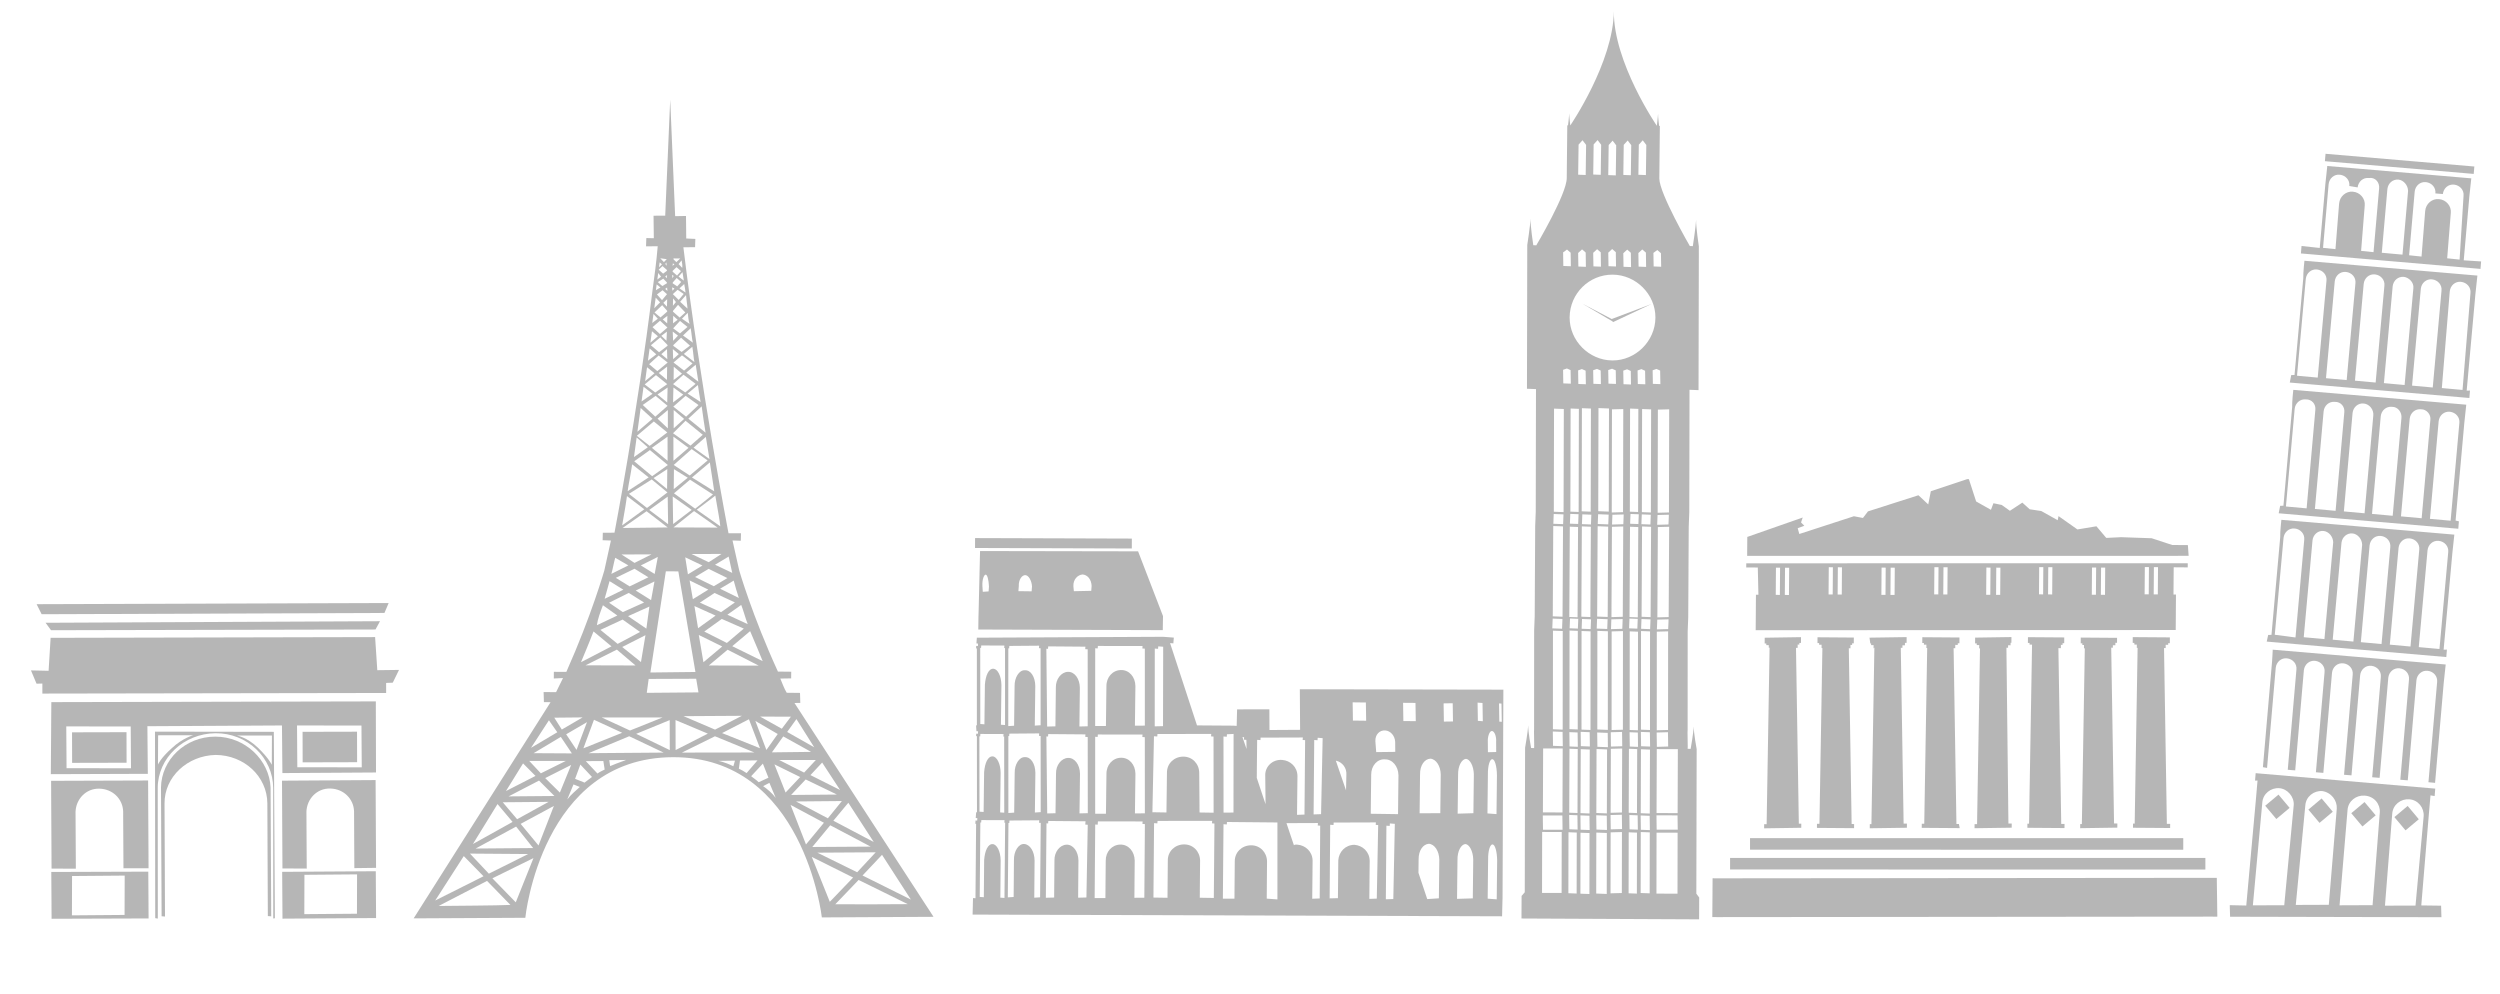 <svg width="234" height="93" viewBox="0 0 234 93" fill="none" xmlns="http://www.w3.org/2000/svg">
<path d="M74.362 65.799L74.908 65.795L74.88 64.856L73.635 64.842C73.381 64.418 73.214 63.927 73.037 63.513L74.052 63.496L74.059 62.873L72.814 62.859C70.41 57.62 69.193 53.401 69.193 53.401L68.563 50.587L69.339 50.615L69.356 49.915L68.188 49.912C68.188 49.912 65.499 35.904 63.965 23.145L65.058 23.137L65.085 22.362L64.233 22.323L64.209 20.215L63.193 20.233L62.731 9.335L62.264 20.184L61.172 20.191L61.197 22.299L60.497 22.282L60.469 23.057L61.562 23.05C61.45 24.438 61.252 25.892 61.054 27.346C59.662 38.693 57.516 49.859 57.516 49.859L56.423 49.866L56.406 50.566L57.182 50.593L56.566 53.394C56.566 53.394 55.369 57.596 53.011 62.886L51.842 62.883L51.835 63.506L52.697 63.467C52.482 63.906 52.266 64.344 52.05 64.782L50.882 64.779L50.91 65.718L51.532 65.725L38.717 85.959L49.17 85.904C49.17 85.904 50.669 70.908 62.99 70.873C75.235 70.829 76.925 85.87 76.925 85.87L87.378 85.814L74.362 65.799ZM62.971 26.439L63.339 26.021L63.757 26.39L63.388 26.807L62.96 26.515L62.971 26.439ZM62.946 26.046L62.911 25.729L63.054 25.826L62.946 26.046ZM62.953 25.423L62.964 25.346L63.322 25.006L63.739 25.374L63.37 25.792L62.953 25.423ZM62.95 24.877L62.981 24.647L63.124 24.745L62.95 24.877ZM62.404 24.88L62.271 24.706L62.369 24.564L62.404 24.88ZM62.428 25.273L62.417 25.35L62.07 25.614L61.652 25.245L62.01 24.905L62.428 25.273ZM62.442 25.743L62.4 26.049L62.268 25.875L62.442 25.743ZM63.127 27.006L62.943 27.214L62.908 26.898L63.127 27.006ZM62.977 27.531L63.423 27.124L63.993 27.514L63.527 28.073L62.977 27.531ZM63.266 28.272L62.984 28.623L63.002 27.924L63.266 28.272ZM63.085 46.176L64.584 44.899L66.734 46.284L65.071 47.616L63.085 46.176ZM64.744 47.727L63.005 49.049L62.967 46.471L64.744 47.727ZM63.06 45.783L63.081 43.915L64.375 44.715L63.06 45.783ZM63.057 43.522L64.741 42.036L66.233 43.097L64.56 44.506L63.057 43.522ZM63.033 43.129L63.029 40.868L64.445 41.918L63.033 43.129ZM62.995 40.551L64.167 39.386L65.781 40.697L64.629 41.709L62.995 40.551ZM63.057 40.092L63.057 38.377L64.035 39.212L63.057 40.092ZM63.022 38.06L64.174 37.048L65.381 37.914L64.219 39.003L63.022 38.06ZM62.998 37.667L63.033 36.269L63.955 36.94L62.998 37.667ZM62.998 35.952L63.976 35.072L65.106 35.928L64.139 36.732L62.998 35.952ZM63.05 35.57L63.064 34.325L63.833 34.975L63.05 35.57ZM63.04 33.931L63.833 33.26L64.821 34.018L64.028 34.69L63.04 33.931ZM63.005 33.615L62.977 32.676L63.537 33.142L63.005 33.615ZM63.019 32.37L63.029 32.293L63.746 31.611L64.581 32.349L63.798 32.944L63.019 32.37ZM63.005 31.9L62.967 31.037L63.461 31.416L63.005 31.9ZM63.009 30.731L63.649 30.039L64.351 30.602L63.645 31.208L63.009 30.731ZM62.995 30.262L63.012 29.562L63.43 29.931L62.995 30.262ZM62.988 29.169L62.998 29.093L63.464 28.533L64.146 29.249L63.614 29.722L62.988 29.169ZM62.449 30.265L62.031 29.896L62.466 29.566L62.449 30.265ZM62.473 30.658L61.767 31.263L61.075 30.623L61.781 30.018L62.473 30.658ZM62.421 31.041L62.383 31.893L61.899 31.437L62.421 31.041ZM62.483 32.297L62.473 32.373L61.69 32.968L60.922 32.317L61.802 31.58L62.483 32.297ZM62.431 32.679L62.459 33.618L61.899 33.152L62.431 32.679ZM62.494 33.935L61.527 34.738L60.758 34.088L61.648 33.274L62.494 33.935ZM62.442 34.318L62.428 35.563L61.659 34.912L62.442 34.318ZM62.452 35.956L61.332 36.739L60.344 35.98L61.398 35.111L62.452 35.956ZM62.487 36.272L62.452 37.671L61.541 36.923L62.487 36.272ZM62.487 37.987L61.335 39L60.16 37.904L61.367 37.055L62.487 37.987ZM62.511 38.38L62.511 40.095L61.544 39.184L62.511 38.38ZM62.459 40.478L60.806 41.734L59.61 40.791L61.196 39.448L62.459 40.478ZM62.483 40.871L62.487 43.132L61.015 41.918L62.483 40.871ZM62.511 43.525L61.043 44.572L59.363 43.174L60.831 42.127L62.511 43.525ZM62.459 43.908L62.438 45.776L61.175 44.746L62.459 43.908ZM62.473 46.092L60.559 47.546L58.869 46.224L61.001 44.878L62.473 46.092ZM62.497 46.485L62.535 49.063L60.768 47.731L62.497 46.485ZM62.493 49.369L58.277 49.418L60.518 47.852L62.493 49.369ZM63.039 49.366L64.963 47.835L67.169 49.383L63.039 49.366ZM65.214 47.713L66.953 46.392C67.214 47.908 67.395 48.868 67.419 49.261L65.214 47.713ZM64.769 44.691L66.442 43.282C66.612 44.318 66.727 45.191 66.852 45.988L64.769 44.691ZM64.915 41.904L66.066 40.892C66.202 41.612 66.271 42.245 66.407 42.965L64.915 41.904ZM64.428 39.188L65.677 38.033C65.791 38.906 65.916 39.702 66.042 40.499L64.428 39.188ZM64.358 36.84L65.325 36.036C65.405 36.593 65.485 37.149 65.576 37.629L64.358 36.84ZM64.237 34.874L65.117 34.137C65.197 34.693 65.287 35.173 65.367 35.73L64.237 34.874ZM64.007 33.128L64.8 32.456C64.891 32.937 64.904 33.406 64.995 33.886L64.007 33.128ZM63.93 31.402L64.647 30.721C64.737 31.201 64.751 31.67 64.852 32.074L63.93 31.402ZM63.833 29.83L64.376 29.281C64.41 29.597 64.435 29.99 64.546 30.317L63.833 29.83ZM63.659 28.247L64.212 27.621C64.237 28.014 64.327 28.494 64.351 28.887L63.659 28.247ZM63.597 26.992L64.042 26.585C64.087 26.825 64.132 27.065 64.167 27.381L63.597 26.992ZM63.513 25.889L63.882 25.472C63.927 25.712 63.962 26.028 64.007 26.268L63.513 25.889ZM63.517 24.72L63.798 24.369C63.844 24.609 63.889 24.849 63.858 25.078L63.517 24.72ZM63.308 24.536L63.033 24.265L63.044 24.188L63.666 24.195L63.308 24.536ZM62.41 24.258L62.139 24.532L61.798 24.174L62.41 24.258ZM61.955 24.741L61.683 25.016C61.704 24.863 61.725 24.71 61.746 24.557L61.955 24.741ZM61.875 25.899L61.527 26.164C61.558 25.934 61.579 25.781 61.61 25.552L61.875 25.899ZM62.084 26.084L62.424 26.442L62.414 26.519L61.989 26.773L61.572 26.404L62.084 26.084ZM62.438 26.912L62.473 27.228L62.264 27.044L62.438 26.912ZM62.431 27.534L61.965 28.094L61.492 27.562L62.014 27.166L62.431 27.534ZM62.445 28.004L62.428 28.703L62.087 28.345L62.445 28.004ZM62.452 29.096L62.442 29.173L61.822 29.712L61.263 29.246L61.979 28.564L62.452 29.096ZM61.572 29.834L61.05 30.23C61.092 29.924 61.123 29.695 61.165 29.388L61.572 29.834ZM61.582 31.472L60.876 32.077C60.928 31.695 60.981 31.312 61.022 31.006L61.582 31.472ZM61.429 33.166L60.647 33.761C60.699 33.378 60.751 32.996 60.803 32.613L61.429 33.166ZM61.266 34.937L60.386 35.674C60.448 35.215 60.501 34.832 60.563 34.373L61.266 34.937ZM61.081 36.86L60.048 37.577C60.111 37.118 60.173 36.658 60.236 36.199L61.081 36.86ZM61.074 39.198L59.662 40.408C59.756 39.72 59.86 38.954 59.965 38.189L61.074 39.198ZM60.633 41.866L59.339 42.781C59.422 42.169 59.495 41.633 59.589 40.944L60.633 41.866ZM60.716 44.684L58.747 45.974C58.852 45.209 59.043 44.377 59.168 43.459L60.716 44.684ZM60.309 47.668L58.232 49.178C58.295 48.718 58.497 47.811 58.684 46.433L60.309 47.668ZM61.464 26.623L61.816 26.905L61.391 27.159C61.412 27.006 61.433 26.852 61.464 26.623ZM61.781 28.303L61.238 28.853C61.28 28.547 61.332 28.164 61.374 27.858L61.781 28.303ZM68.104 60.814L71.019 62.303L66.344 62.288L68.104 60.814ZM65.84 61.986L65.408 59.433L67.6 60.511L65.84 61.986ZM68.034 60.181L65.919 59.113L67.561 57.933L69.621 58.838L68.034 60.181ZM67.492 57.3L65.509 56.406L66.88 55.502L68.786 56.386L67.492 57.3ZM66.81 54.869L65.057 54.006L66.33 53.244L68.083 54.107L66.81 54.869ZM66.928 52.858L68.202 52.096C68.292 52.577 68.449 53.144 68.539 53.623L66.928 52.858ZM66.337 52.622L64.727 51.856L67.534 51.849L66.337 52.622ZM65.749 52.931L64.389 53.759L64.139 52.166L65.749 52.931ZM66.299 55.189L64.852 56.083L64.546 54.326L66.299 55.189ZM66.981 57.62L65.339 58.8L64.998 56.726L66.981 57.62ZM71.388 61.885L68.539 60.483L70.212 59.074C70.744 60.316 71.155 61.308 71.388 61.885ZM69.989 58.42L68.083 57.537L69.377 56.622C69.61 57.2 69.756 57.843 69.989 58.42ZM68.675 54.344C68.831 54.911 68.988 55.478 69.155 55.968L67.401 55.105L68.675 54.344ZM58.239 60.559L60.416 59.453L59.995 61.968L58.239 60.559ZM58.813 52.921L57.223 53.717C57.373 53.192 57.435 52.733 57.585 52.208L58.813 52.921ZM58.173 51.898L60.98 51.891L59.391 52.688L58.173 51.898ZM59.394 53.234L60.688 54.034L58.935 54.886L57.641 54.086L59.394 53.234ZM60.288 56.396L58.295 57.293L57.011 56.416L58.851 55.498L60.288 56.396ZM59.912 59.151L57.811 60.267L56.197 58.956L58.277 57.992L59.912 59.151ZM59.484 62.288L54.809 62.274L57.738 60.803L59.484 62.288ZM58.789 57.672L60.782 56.775L60.5 58.841L58.789 57.672ZM59.505 55.276L61.258 54.423L60.942 56.173L59.505 55.276ZM59.982 52.924L61.572 52.128L61.276 53.724L59.982 52.924ZM57.053 54.395L58.347 55.196L56.594 56.048C56.754 55.446 56.903 54.921 57.053 54.395ZM56.434 56.65L57.783 57.613L55.867 58.521C55.95 57.909 56.187 57.317 56.434 56.65ZM55.553 59.102L57.234 60.5L54.381 61.982C54.618 61.391 55.07 60.361 55.553 59.102ZM62.323 53.477L63.492 53.481L65.092 62.897L60.876 62.946L62.323 53.477ZM60.716 63.548L65.161 63.53L65.377 64.807L60.538 64.849L60.716 63.548ZM85.26 84.2L80.734 81.946L82.557 80.012L85.26 84.2ZM80.23 81.643L76.504 79.81L81.966 79.775L80.23 81.643ZM76.031 79.278L77.711 77.246L81.493 79.243L76.031 79.278ZM81.785 78.815L78.004 76.819L79.402 75.138L81.785 78.815ZM77.489 76.593L74.508 75.017L78.8 74.978L77.489 76.593ZM74.045 74.408L75.412 72.957L78.338 74.37L74.045 74.408ZM78.63 73.942L75.857 72.55L76.953 71.375L78.63 73.942ZM75.266 72.314L72.932 71.138L76.362 71.138L75.266 72.314ZM70.101 67.322L71.134 70.035L67.586 68.616L70.101 67.322ZM66.928 68.293L63.982 67.033L69.443 66.999L66.928 68.293ZM70.702 67.482L72.796 68.703L71.735 70.195L70.702 67.482ZM71.148 67.075L74.031 67.079L73.176 68.209L71.148 67.075ZM73.311 68.929L75.92 70.376L72.25 70.421L73.311 68.929ZM74.546 67.305L76.212 69.948L73.68 68.512L74.546 67.305ZM53.529 70.518L49.946 70.498L52.492 68.974L53.529 70.518ZM51.88 67.175L54.534 67.148L52.586 68.285L51.88 67.175ZM52.993 68.73L54.941 67.593L53.964 70.188L52.993 68.73ZM55.595 67.37L58.235 68.588L54.607 70.042L55.595 67.37ZM56.326 67.158L62.016 67.155L58.966 68.376L56.326 67.158ZM51.379 67.419L52.162 68.539L49.702 69.997L51.379 67.419ZM52.965 71.221L50.624 72.383L49.535 71.221L52.965 71.221ZM51.894 74.505L47.601 74.543L50.454 73.061L51.894 74.505ZM48.958 71.454L50.123 72.626L47.358 74.042L48.958 71.454ZM51.351 75.054L48.401 76.679L47.059 75.093L51.351 75.054ZM49.904 79.378L44.519 79.423L48.307 77.368L49.904 79.378ZM46.568 75.26L47.977 76.933L44.265 78.999L46.568 75.26ZM49.438 79.938L45.757 81.775L43.987 79.896L49.438 79.938ZM43.41 80.129L45.257 82.018L40.738 84.286L43.41 80.129ZM41.058 84.798L45.587 82.453L47.775 84.7C46.519 84.763 42.62 84.777 41.058 84.798ZM48.276 84.457L46.088 82.21L49.932 80.317L48.276 84.457ZM50.405 79.135L48.732 77.114L51.845 75.434L50.405 79.135ZM51.031 72.828L53.459 71.6L52.405 74.185L51.031 72.828ZM53.097 74.825L53.678 73.423L54.27 73.66C53.911 74.001 53.477 74.331 53.097 74.825ZM54.715 73.253L53.828 72.898L54.322 71.562L55.411 72.724C55.237 72.856 54.976 73.054 54.715 73.253ZM55.922 72.404L54.833 71.242L56.472 71.232L56.597 72.028C56.346 72.15 56.096 72.272 55.922 72.404ZM57.108 71.708L57.028 71.152L58.59 71.131C58.503 71.197 57.936 71.353 57.108 71.708ZM55.091 70.498L58.893 68.912L62.114 70.442L55.091 70.498ZM62.691 70.209L59.547 68.689L62.684 67.402L62.691 70.209ZM63.23 67.398L66.253 68.668L63.237 70.206L63.23 67.398ZM66.921 68.915L70.612 70.432L63.829 70.442L66.921 68.915ZM68.643 71.722C67.766 71.291 67.231 71.218 67.231 71.218L68.793 71.197L68.643 71.722ZM69.158 71.948L69.262 71.183L70.9 71.173L69.881 72.359C69.596 72.164 69.377 72.056 69.158 71.948ZM70.309 72.651L71.405 71.475L71.927 72.794L71.012 73.215C70.737 72.943 70.518 72.835 70.309 72.651ZM71.429 73.583L72.017 73.274L72.605 74.679C72.275 74.244 71.857 73.876 71.429 73.583ZM72.487 71.545L74.897 72.731L73.53 74.182L72.487 71.545ZM73.996 75.337L77.12 77.01L75.44 79.041L73.996 75.337ZM75.983 80.207L79.851 82.137L77.669 84.412L75.983 80.207ZM78.184 84.638L80.365 82.364L84.967 84.628C83.406 84.649 79.43 84.652 78.184 84.638Z" fill="#0A0A0A" fill-opacity="0.3"/>
<path d="M164.588 55.669L164.357 55.668L164.354 55.977L164.332 58.989L203.647 58.969L203.669 55.957L203.671 55.648L203.439 55.647L203.458 53.098L204.771 53.108L204.774 52.721L163.451 52.726L163.449 53.112L164.53 53.12L164.588 55.669ZM201.991 53.087L201.972 55.636L201.586 55.633L201.604 53.084L201.991 53.087ZM201.141 53.081L201.122 55.63L200.736 55.627L200.755 53.078L201.141 53.081ZM197.047 53.128L197.028 55.677L196.642 55.674L196.661 53.125L197.047 53.128ZM196.198 53.122L196.179 55.67L195.793 55.667L195.811 53.119L196.198 53.122ZM192.104 53.092L192.085 55.64L191.699 55.637L191.718 53.089L192.104 53.092ZM191.255 53.085L191.236 55.634L190.85 55.631L190.868 53.082L191.255 53.085ZM187.238 53.133L187.219 55.682L186.833 55.679L186.852 53.13L187.238 53.133ZM186.311 53.126L186.292 55.675L185.906 55.672L185.925 53.123L186.311 53.126ZM182.295 53.096L182.276 55.645L181.89 55.642L181.909 53.094L182.295 53.096ZM181.445 53.09L181.426 55.639L181.04 55.636L181.059 53.087L181.445 53.09ZM177.351 53.137L177.333 55.686L176.946 55.683L176.965 53.134L177.351 53.137ZM176.502 53.131L176.483 55.68L176.097 55.677L176.116 53.128L176.502 53.131ZM172.408 53.101L172.39 55.65L172.003 55.647L172.022 53.098L172.408 53.101ZM171.559 53.095L171.54 55.643L171.154 55.641L171.173 53.092L171.559 53.095ZM167.465 53.142L167.446 55.69L167.06 55.688L167.079 53.139L167.465 53.142ZM166.615 53.135L166.596 55.684L166.21 55.681L166.229 53.133L166.615 53.135Z" fill="#0A0A0A" fill-opacity="0.3"/>
<path d="M204.786 51.022L203.319 51.011L201.393 50.379L198.536 50.281L197.145 50.348L196.226 49.26L194.447 49.556L192.68 48.307L192.6 48.692L191.062 47.831L189.981 47.669L189.291 47.046L188.127 47.81L187.358 47.263L186.587 47.103L186.351 47.719L184.966 46.937L184.287 44.846L184.132 44.845L180.725 45.979L180.484 47.213L179.564 46.356L174.841 47.866L174.373 48.481L173.525 48.32L168.415 49.982L168.264 49.44L168.884 49.213L168.577 48.901L168.735 48.439L163.547 50.255L163.541 51.027L163.534 52.031L204.856 52.026L204.786 51.022Z" fill="#0A0A0A" fill-opacity="0.3"/>
<path d="M204.353 78.451L163.803 78.45L163.803 79.531L204.353 79.533L204.353 78.451Z" fill="#0A0A0A" fill-opacity="0.3"/>
<path d="M206.424 80.304L161.935 80.304L161.935 81.385L206.424 81.386L206.424 80.304Z" fill="#0A0A0A" fill-opacity="0.3"/>
<path d="M207.029 82.166L160.763 82.211L160.299 82.208L160.272 85.838L160.736 85.841L207.002 85.796L207.542 85.8L207.492 82.169L207.029 82.166Z" fill="#0A0A0A" fill-opacity="0.3"/>
<path d="M165.125 77.145L165.122 77.532L168.598 77.48L168.601 77.094L168.37 77.092L168.105 60.638L168.259 60.64L168.261 60.331L168.416 60.332L168.417 60.177L168.571 60.178L168.575 59.638L165.177 59.69L165.173 60.231L165.327 60.232L165.326 60.386L165.558 60.388L165.556 60.62L165.633 60.62L165.357 77.147L165.125 77.145Z" fill="#0A0A0A" fill-opacity="0.3"/>
<path d="M170.069 77.105L170.066 77.491L173.541 77.517L173.544 77.13L173.313 77.129L173.048 60.675L173.202 60.676L173.204 60.367L173.359 60.368L173.36 60.214L173.514 60.215L173.518 59.675L170.12 59.649L170.116 60.19L170.271 60.191L170.269 60.346L170.501 60.347L170.499 60.656L170.576 60.657L170.3 77.107L170.069 77.105Z" fill="#0A0A0A" fill-opacity="0.3"/>
<path d="M175.012 77.141L175.009 77.527L178.485 77.476L178.488 77.09L178.179 77.087L177.914 60.634L178.068 60.635L178.07 60.403L178.302 60.405L178.304 60.173L178.458 60.174L178.462 59.633L174.986 59.685L175.059 60.226L175.136 60.227L175.135 60.381L175.367 60.383L175.365 60.692L175.442 60.615L175.166 77.142L175.012 77.141Z" fill="#0A0A0A" fill-opacity="0.3"/>
<path d="M179.878 77.1L179.875 77.486L183.428 77.512L183.354 77.125L183.122 77.123L182.857 60.67L183.011 60.671L183.014 60.362L183.245 60.364L183.247 60.209L183.401 60.21L183.405 59.67L179.929 59.644L179.925 60.185L180.08 60.186L180.079 60.34L180.31 60.342L180.308 60.651L180.385 60.651L180.11 77.101L179.878 77.1Z" fill="#0A0A0A" fill-opacity="0.3"/>
<path d="M184.821 77.136L184.818 77.522L188.294 77.471L188.297 77.085L187.988 77.082L187.801 60.629L187.955 60.63L187.957 60.399L188.188 60.4L188.19 60.169L188.267 60.169L188.271 59.629L184.872 59.681L184.868 60.221L185.023 60.222L185.022 60.377L185.254 60.379L185.251 60.688L185.328 60.688L185.053 77.138L184.821 77.136Z" fill="#0A0A0A" fill-opacity="0.3"/>
<path d="M189.765 77.095L189.762 77.481L193.237 77.507L193.24 77.121L192.931 77.118L192.666 60.665L192.898 60.666L192.9 60.358L193.055 60.359L193.056 60.204L193.21 60.205L193.214 59.665L189.816 59.64L189.812 60.18L189.966 60.181L189.965 60.336L190.197 60.338L190.195 60.647L189.919 77.096L189.765 77.095Z" fill="#0A0A0A" fill-opacity="0.3"/>
<path d="M194.708 77.132L194.705 77.518L198.181 77.466L198.184 77.08L197.875 77.078L197.61 60.624L197.764 60.625L197.766 60.394L197.998 60.395L197.999 60.164L198.154 60.165L198.157 59.701L194.759 59.676L194.755 60.217L194.91 60.218L194.908 60.373L195.063 60.374L195.061 60.683L195.138 60.683L194.862 77.133L194.708 77.132Z" fill="#0A0A0A" fill-opacity="0.3"/>
<path d="M199.651 77.091L199.648 77.477L203.124 77.502L203.127 77.116L202.818 77.114L202.553 60.66L202.707 60.662L202.709 60.353L202.941 60.354L202.942 60.2L203.097 60.201L203.101 59.66L199.625 59.635L199.621 60.175L199.776 60.176L199.775 60.331L200.006 60.333L200.004 60.642L200.081 60.642L199.806 77.092L199.651 77.091Z" fill="#0A0A0A" fill-opacity="0.3"/>
<path d="M208.705 84.725L208.736 85.805L228.518 85.852L228.487 84.772L226.632 84.748L227.32 76.46L227.494 74.446L227.882 74.512L227.939 73.815L211.13 72.369L211.073 73.066L211.305 73.059L211.131 75.073L210.251 84.757L208.705 84.725ZM214.693 75.357L213.805 84.732L210.869 84.739L211.751 75.133C211.803 74.281 212.56 73.719 213.334 73.773C214.108 73.828 214.748 74.582 214.693 75.357ZM218.721 75.704L217.976 84.689L214.886 84.701L215.776 75.403C215.829 74.551 216.586 73.989 217.36 74.043C218.214 74.173 218.776 74.93 218.721 75.704ZM222.749 76.051L222.073 84.725L218.982 84.737L219.729 75.829C219.782 74.978 220.539 74.415 221.313 74.47C222.242 74.521 222.804 75.277 222.749 76.051ZM226.092 84.763L223.233 84.769L223.912 76.172C223.965 75.321 224.721 74.758 225.495 74.813C226.347 74.866 226.909 75.622 226.855 76.397L226.092 84.763Z" fill="#0A0A0A" fill-opacity="0.3"/>
<path d="M215.366 23.722L232.175 25.169L232.232 24.471L230.606 24.364L231.13 18.399L231.312 16.694L220.545 15.768L217.834 15.538L217.652 17.243L217.128 23.208L215.423 23.025L215.366 23.722ZM222.685 17.638L222.162 23.603L221 23.482L221.34 19.223C221.4 18.603 220.919 17.998 220.222 17.941C219.602 17.882 218.997 18.363 218.94 19.06L218.6 23.32L217.437 23.199L217.96 17.234C218.022 16.691 218.474 16.292 219.017 16.354C219.559 16.415 219.959 16.867 219.897 17.41L220.285 17.476L220.674 17.542C220.735 16.999 221.187 16.6 221.73 16.662C222.345 16.567 222.747 17.096 222.685 17.638ZM225.396 17.869L224.873 23.834L222.936 23.658L223.46 17.693C223.521 17.151 223.973 16.751 224.516 16.813C224.981 16.877 225.381 17.329 225.396 17.869ZM230.218 24.298L229.056 24.177L229.396 19.917C229.456 19.297 228.975 18.693 228.277 18.636C227.658 18.577 227.053 19.058 226.996 19.755L226.656 24.014L225.493 23.893L226.016 17.929C226.078 17.386 226.53 16.986 227.073 17.048C227.615 17.11 228.015 17.562 227.953 18.105L228.65 18.162C228.712 17.619 229.164 17.22 229.706 17.281C230.249 17.343 230.649 17.795 230.587 18.337L230.218 24.298Z" fill="#0A0A0A" fill-opacity="0.3"/>
<path d="M214.324 35.806L231.133 37.252L231.19 36.555L230.881 36.564L231.701 27.5L231.884 25.795L221.117 24.87L215.695 24.408C215.695 24.408 215.572 25.493 215.587 26.034L214.767 35.098L214.458 35.107L214.324 35.806ZM217.758 26.28L216.938 35.344L215.001 35.168L215.821 26.104C215.883 25.562 216.335 25.162 216.877 25.224C217.42 25.285 217.819 25.738 217.758 26.28ZM220.469 26.511L219.649 35.575L217.712 35.399L218.532 26.335C218.594 25.792 219.046 25.393 219.588 25.455C220.131 25.516 220.531 25.968 220.469 26.511ZM223.18 26.742L222.36 35.806L220.423 35.63L221.243 26.566C221.305 26.023 221.757 25.624 222.3 25.685C222.842 25.747 223.242 26.199 223.18 26.742ZM225.891 26.973L225.071 36.037L223.134 35.861L223.954 26.797C224.016 26.254 224.468 25.855 225.011 25.916C225.476 25.98 225.953 26.43 225.891 26.973ZM228.525 27.206L227.705 36.27L225.768 36.094L226.588 27.03C226.65 26.487 227.102 26.088 227.644 26.149C228.187 26.211 228.586 26.663 228.525 27.206ZM230.493 36.498L228.556 36.322L229.299 27.26C229.361 26.718 229.813 26.318 230.355 26.38C230.898 26.442 231.298 26.894 231.236 27.436L230.493 36.498Z" fill="#0A0A0A" fill-opacity="0.3"/>
<path d="M213.287 48.044L230.096 49.491L230.153 48.794L229.842 48.725L230.66 39.584L230.842 37.879L220.075 36.954L214.653 36.492C214.653 36.492 214.53 37.577 214.545 38.118L213.73 47.336L213.421 47.345L213.287 48.044ZM216.716 38.364L215.9 47.583L213.964 47.407L214.781 38.265C214.843 37.723 215.295 37.323 215.838 37.385C216.378 37.369 216.778 37.822 216.716 38.364ZM219.427 38.595L218.611 47.813L216.675 47.638L217.492 38.496C217.554 37.954 218.006 37.554 218.549 37.616C219.089 37.6 219.489 38.052 219.427 38.595ZM222.14 38.903L221.323 48.044L219.386 47.868L220.201 38.65C220.263 38.107 220.715 37.708 221.258 37.769C221.8 37.831 222.202 38.36 222.14 38.903ZM224.774 39.136L223.956 48.277L222.02 48.101L222.837 38.96C222.899 38.417 223.351 38.018 223.894 38.08C224.434 38.064 224.836 38.593 224.774 39.136ZM227.483 39.289L226.667 48.508L224.731 48.332L225.548 39.191C225.61 38.648 226.062 38.249 226.605 38.31C227.145 38.295 227.547 38.824 227.483 39.289ZM229.378 48.739L227.442 48.563L228.259 39.422C228.321 38.879 228.773 38.48 229.316 38.541C229.858 38.603 230.258 39.055 230.196 39.597L229.378 48.739Z" fill="#0A0A0A" fill-opacity="0.3"/>
<path d="M227.303 73.216L228.115 63.843C228.176 63.3 227.777 62.848 227.234 62.786C226.692 62.725 226.239 63.124 226.178 63.667L225.367 73.04L224.67 72.983L225.481 63.61C225.542 63.067 225.143 62.615 224.6 62.553C224.058 62.492 223.606 62.891 223.544 63.434L222.733 72.807L222.036 72.75L222.847 63.377C222.909 62.834 222.509 62.382 221.966 62.321C221.424 62.259 220.972 62.658 220.91 63.201L220.099 72.574L219.402 72.517L220.213 63.144C220.275 62.601 219.875 62.149 219.333 62.087C218.79 62.026 218.338 62.425 218.276 62.968L217.465 72.341L216.768 72.284L217.579 62.911C217.641 62.368 217.241 61.916 216.699 61.854C216.156 61.793 215.704 62.192 215.642 62.735L214.831 72.108L214.134 72.051L214.945 62.678C215.007 62.135 214.608 61.683 214.065 61.621C213.522 61.56 213.07 61.959 213.009 62.502L212.197 71.875L211.809 71.809L212.62 62.436C212.682 61.893 212.728 60.81 212.728 60.81L218.15 61.272L228.917 62.197L228.734 63.902L227.923 73.275L227.303 73.216Z" fill="#0A0A0A" fill-opacity="0.3"/>
<path d="M212.165 60.053L228.974 61.5L229.031 60.803L228.723 60.812L229.543 51.748L229.725 50.042L218.958 49.117L213.536 48.656C213.536 48.656 213.413 49.741 213.428 50.281L212.611 59.423L212.302 59.431L212.165 60.053ZM215.676 50.526L214.858 59.667L212.919 59.414L213.739 50.35C213.801 49.807 214.253 49.407 214.796 49.469C215.338 49.531 215.738 49.983 215.676 50.526ZM218.387 50.756L217.567 59.82L215.63 59.644L216.451 50.58C216.512 50.038 216.964 49.638 217.507 49.7C217.972 49.764 218.372 50.216 218.387 50.756ZM221.098 50.987L220.278 60.051L218.342 59.875L219.162 50.811C219.223 50.269 219.675 49.869 220.218 49.931C220.683 49.995 221.083 50.447 221.098 50.987ZM223.732 51.22L222.912 60.284L220.975 60.108L221.795 51.044C221.857 50.502 222.309 50.102 222.852 50.164C223.394 50.225 223.794 50.677 223.732 51.22ZM226.443 51.451L225.623 60.515L223.686 60.339L224.506 51.275C224.568 50.732 225.02 50.333 225.563 50.395C226.105 50.456 226.505 50.908 226.443 51.451ZM228.334 60.746L226.397 60.57L227.218 51.506C227.279 50.963 227.731 50.564 228.274 50.625C228.817 50.687 229.216 51.139 229.154 51.682L228.334 60.746Z" fill="#0A0A0A" fill-opacity="0.3"/>
<path d="M221.321 75.073L220.079 76.116L221.122 77.358L222.364 76.315L221.321 75.073Z" fill="#0A0A0A" fill-opacity="0.3"/>
<path d="M217.305 74.736L216.063 75.779L217.107 77.021L218.348 75.978L217.305 74.736Z" fill="#0A0A0A" fill-opacity="0.3"/>
<path d="M213.265 74.375L212.023 75.418L213.066 76.66L214.308 75.617L213.265 74.375Z" fill="#0A0A0A" fill-opacity="0.3"/>
<path d="M225.357 75.437L224.115 76.48L225.157 77.722L226.4 76.68L225.357 75.437Z" fill="#0A0A0A" fill-opacity="0.3"/>
<path d="M217.67 14.395L217.611 15.087L231.54 16.278L231.599 15.586L217.67 14.395Z" fill="#0A0A0A" fill-opacity="0.3"/>
<path d="M150.857 29.86L148.094 28.414L150.919 30.074L150.987 30.147L154.575 28.454L150.857 29.86Z" fill="#0A0A0A" fill-opacity="0.3"/>
<path d="M159.045 84.008L158.777 83.646L158.808 70.119C158.808 70.119 158.516 68.557 158.538 67.995C158.516 68.557 158.245 70.097 158.245 70.097L157.964 70.086L157.972 69.875L157.953 68.535L157.962 68.325L157.967 59.094L157.975 58.883L158.011 57.969L158.019 57.758L158.065 49.305L158.073 49.093L158.108 48.179L158.117 47.968L158.139 36.484L158.983 36.517L159.012 23.06C159.012 23.06 158.731 21.217 158.755 20.584C158.731 21.217 158.449 23.038 158.449 23.038L158.167 23.027C158.167 23.027 155.328 18.126 155.312 16.716L155.362 11.786L155.292 11.783C155.292 11.783 155.184 10.934 155.195 10.652C155.184 10.934 155.081 11.775 155.081 11.775C155.081 11.775 151.013 5.84 151.057 1.05C151.013 5.84 146.979 11.743 146.979 11.743C146.979 11.743 146.871 10.893 146.882 10.612C146.871 10.893 146.768 11.735 146.768 11.735L146.698 11.732L146.647 16.662C146.661 18.142 143.796 22.963 143.796 22.963L143.515 22.953C143.515 22.953 143.234 21.11 143.258 20.477C143.234 21.11 142.952 22.931 142.952 22.931L142.924 36.387L143.768 36.42L143.745 47.904L143.737 48.115L143.702 49.03L143.694 49.241L143.648 57.694L143.64 57.905L143.604 58.82L143.596 59.031L143.59 68.261L143.582 68.472L143.601 69.811L143.593 70.022L143.311 70.011C143.311 70.011 143.019 68.45 143.041 67.887C143.019 68.45 142.748 69.989 142.748 69.989L142.717 83.516L142.422 83.857L142.411 85.971L159.036 86.051L159.045 84.008ZM157.036 77.66L155.063 77.654L155.045 76.314L157.018 76.32L157.036 77.66ZM157.046 70.121L157.026 76.109L155.053 76.103L155.074 70.115L157.046 70.121ZM156.14 69.874L155.082 69.904L155.063 68.564L156.121 68.535L156.14 69.874ZM156.13 68.324L155.072 68.353L155.077 59.123L156.135 59.094L156.13 68.324ZM156.143 58.883L155.085 58.912L155.121 57.998L156.179 57.968L156.143 58.883ZM156.187 57.757L155.129 57.787L155.175 49.334L156.233 49.304L156.187 57.757ZM146.308 49.06L145.393 49.025L145.428 48.11L146.343 48.146L146.308 49.06ZM146.325 35.885L146.304 34.616L146.661 34.489L147.007 34.643L147.029 35.912L146.325 35.885ZM146.299 49.271L146.254 57.724L145.339 57.689L145.385 49.236L146.299 49.271ZM151.959 35.962L151.938 34.693L152.295 34.566L152.641 34.721L152.662 35.99L151.959 35.962ZM151.944 49.067L150.886 49.097L150.921 48.182L151.979 48.153L151.944 49.067ZM151.939 38.287L151.917 47.939L150.859 47.968L150.881 38.316L151.939 38.287ZM150.534 49.083L149.549 49.045L149.585 48.13L150.57 48.169L150.534 49.083ZM150.552 35.908L150.53 34.639L150.888 34.512L151.234 34.666L151.255 35.935L150.552 35.908ZM150.602 38.235L150.581 47.887L149.596 47.849L149.617 38.197L150.602 38.235ZM146.91 69.869L146.892 68.529L147.665 68.559L147.684 69.899L146.91 69.869ZM147.676 70.11L147.655 76.098L146.881 76.068L146.902 70.08L147.676 70.11ZM148.042 58.851L148.077 57.936L148.922 57.969L148.886 58.883L148.042 58.851ZM148.905 49.302L148.859 57.755L148.015 57.722L148.061 49.269L148.905 49.302ZM148.069 49.058L148.105 48.143L148.949 48.176L148.913 49.091L148.069 49.058ZM149.142 35.924L149.121 34.655L149.478 34.528L149.824 34.682L149.845 35.951L149.142 35.924ZM148.889 47.892L148.045 47.859L148.067 38.207L148.911 38.24L148.889 47.892ZM147.717 49.044L146.943 49.014L146.979 48.1L147.753 48.13L147.717 49.044ZM147.732 35.94L147.711 34.67L148.068 34.543L148.414 34.698L148.436 35.967L147.732 35.94ZM147.783 38.267L147.761 47.919L146.987 47.889L147.009 38.237L147.783 38.267ZM146.245 57.936L146.21 58.85L145.295 58.815L145.331 57.9L146.245 57.936ZM146.272 59.064L146.267 68.294L145.352 68.258L145.357 59.029L146.272 59.064ZM146.258 68.505L146.277 69.844L145.362 69.809L145.344 68.469L146.258 68.505ZM146.933 49.296L147.706 49.326L147.661 57.779L146.887 57.749L146.933 49.296ZM147.726 57.922L147.69 58.837L146.916 58.807L146.952 57.892L147.726 57.922ZM147.682 59.048L147.676 68.278L146.903 68.248L146.908 59.018L147.682 59.048ZM146.873 76.279L147.647 76.309L147.665 77.649L146.892 77.619L146.873 76.279ZM148.034 59.062L148.878 59.094L148.872 68.324L148.028 68.292L148.034 59.062ZM148.794 68.533L148.812 69.872L147.968 69.84L147.95 68.5L148.794 68.533ZM149.541 49.256L150.526 49.294L150.48 57.747L149.495 57.709L149.541 49.256ZM150.472 57.959L150.437 58.873L149.452 58.835L149.487 57.92L150.472 57.959ZM150.878 49.308L151.936 49.278L151.89 57.732L150.832 57.761L150.878 49.308ZM153.679 47.937L153.701 38.285L154.545 38.318L154.523 47.969L153.679 47.937ZM154.515 48.181L154.479 49.095L153.635 49.062L153.671 48.148L154.515 48.181ZM153.354 49.051L152.58 49.022L152.615 48.107L153.389 48.137L153.354 49.051ZM153.298 35.944L153.277 34.675L153.634 34.548L153.98 34.702L154.002 35.971L153.298 35.944ZM153.349 38.271L153.327 47.923L152.553 47.893L152.575 38.241L153.349 38.271ZM151.882 57.943L151.846 58.857L150.788 58.887L150.824 57.972L151.882 57.943ZM151.909 59.071L151.903 68.301L150.845 68.33L150.85 59.1L151.909 59.071ZM151.824 68.509L151.843 69.849L150.785 69.878L150.766 68.539L151.824 68.509ZM152.569 49.303L153.343 49.333L153.297 57.786L152.523 57.756L152.569 49.303ZM153.292 57.927L153.256 58.842L152.482 58.812L152.518 57.897L153.292 57.927ZM153.697 49.276L154.542 49.309L154.496 57.762L153.652 57.73L153.697 49.276ZM154.488 57.973L154.452 58.888L153.608 58.855L153.643 57.941L154.488 57.973ZM154.444 59.099L154.438 68.329L153.594 68.296L153.6 59.066L154.444 59.099ZM154.43 68.54L154.449 69.879L153.605 69.847L153.586 68.507L154.43 68.54ZM156.171 49.09L155.113 49.12L155.148 48.205L156.206 48.176L156.171 49.09ZM156.214 47.965L155.156 47.994L155.178 38.342L156.236 38.312L156.214 47.965ZM155.412 35.955L154.708 35.928L154.687 34.659L155.044 34.532L155.39 34.686L155.412 35.955ZM155.123 23.403L155.464 23.698L155.485 24.967L154.782 24.939L154.76 23.67L155.123 23.403ZM154.075 24.983L153.372 24.955L153.351 23.686L153.716 23.348L154.057 23.643L154.075 24.983ZM153.76 13.133L154.095 13.569L154.056 16.386L153.353 16.358L153.392 13.542L153.76 13.133ZM152.666 24.998L151.962 24.971L151.941 23.702L152.306 23.364L152.647 23.659L152.666 24.998ZM152.35 13.149L152.685 13.585L152.647 16.402L151.943 16.374L151.982 13.557L152.35 13.149ZM151.259 24.944L150.555 24.916L150.534 23.647L150.899 23.309L151.24 23.604L151.259 24.944ZM150.94 13.165L151.276 13.601L151.237 16.417L150.533 16.39L150.572 13.573L150.94 13.165ZM149.849 24.96L149.145 24.932L149.124 23.663L149.489 23.325L149.83 23.62L149.849 24.96ZM149.533 13.11L149.868 13.546L149.83 16.363L149.126 16.336L149.165 13.519L149.533 13.11ZM148.439 24.975L147.735 24.948L147.714 23.679L148.08 23.341L148.42 23.636L148.439 24.975ZM148.123 13.126L148.459 13.562L148.42 16.379L147.716 16.351L147.755 13.535L148.123 13.126ZM150.947 25.707C153.131 25.721 154.962 27.553 154.948 29.737C154.934 31.921 153.101 33.752 150.918 33.738C148.734 33.724 146.903 31.891 146.917 29.708C146.934 27.454 148.763 25.693 150.947 25.707ZM146.67 23.357L147.011 23.652L147.032 24.921L146.328 24.894L146.307 23.625L146.67 23.357ZM146.373 38.282L146.351 47.934L145.437 47.899L145.458 38.247L146.373 38.282ZM144.437 70.055L146.269 70.055L146.248 76.044L144.416 76.043L144.437 70.055ZM144.405 76.325L146.237 76.325L146.256 77.665L144.424 77.664L144.405 76.325ZM144.345 77.872L146.177 77.873L146.167 83.58L144.335 83.579L144.345 77.872ZM146.8 83.604L146.81 77.897L147.584 77.927L147.574 83.634L146.8 83.604ZM147.957 70.121L148.801 70.154L148.781 76.142L147.936 76.109L147.957 70.121ZM147.928 76.32L148.773 76.353L148.791 77.692L147.947 77.66L147.928 76.32ZM147.926 83.648L147.936 77.941L148.78 77.974L148.77 83.68L147.926 83.648ZM149.514 59.049L150.499 59.087L150.493 68.317L149.508 68.279L149.514 59.049ZM149.497 68.56L150.482 68.598L150.501 69.938L149.516 69.9L149.497 68.56ZM149.437 70.108L150.422 70.146L150.402 76.134L149.417 76.096L149.437 70.108ZM149.408 76.307L150.393 76.345L150.412 77.685L149.427 77.647L149.408 76.307ZM149.406 83.635L149.416 77.928L150.401 77.966L150.391 83.673L149.406 83.635ZM150.777 70.089L151.835 70.06L151.814 76.048L150.756 76.077L150.777 70.089ZM150.748 76.288L151.806 76.259L151.824 77.599L150.766 77.628L150.748 76.288ZM150.746 83.616L150.756 77.909L151.814 77.88L151.804 83.587L150.746 83.616ZM152.542 59.096L153.316 59.126L153.31 68.356L152.536 68.326L152.542 59.096ZM152.528 68.537L153.302 68.567L153.32 69.906L152.547 69.876L152.528 68.537ZM152.468 70.084L153.242 70.114L153.221 76.103L152.447 76.073L152.468 70.084ZM152.509 76.286L153.283 76.316L153.302 77.656L152.528 77.626L152.509 76.286ZM152.437 83.611L152.447 77.904L153.221 77.934L153.211 83.641L152.437 83.611ZM153.594 70.128L154.438 70.161L154.417 76.149L153.573 76.116L153.594 70.128ZM153.565 76.327L154.409 76.36L154.428 77.699L153.583 77.667L153.565 76.327ZM153.575 77.878L154.419 77.91L154.41 83.617L153.565 83.585L153.575 77.878ZM155.043 83.642L155.053 77.935L157.025 77.941L157.015 83.648L155.043 83.642Z" fill="#0A0A0A" fill-opacity="0.3"/>
<path d="M140.638 84.142L140.716 64.552L121.665 64.515L121.689 68.312L118.822 68.329L118.813 66.392L115.792 66.398L115.753 67.944L115.445 67.921L112.039 67.897L109.519 60.195L109.827 60.218L109.868 59.679L109.406 59.644L108.867 59.604L91.433 59.688L91.393 60.227L91.547 60.239L91.529 60.47L91.375 60.458L91.358 60.689L91.435 60.695L91.436 67.898L91.359 67.893L91.395 68.438L91.549 68.449L91.532 68.68L91.378 68.669L91.361 68.9L91.438 68.905L91.445 76.032L91.368 76.026L91.327 76.565L91.481 76.577L91.464 76.808L91.31 76.796L91.287 77.104L91.364 77.11L91.305 84.076L91.074 84.059L91.035 85.605L140.594 85.766L140.632 84.219L140.638 84.142ZM128.735 69.384C128.704 68.762 129.124 68.329 129.663 68.369C130.125 68.404 130.558 68.824 130.589 69.446L130.596 70.376L128.813 70.397L128.735 69.384ZM126.607 65.739L127.845 65.754L127.872 67.46L126.634 67.445L126.607 65.739ZM126.021 72.51L125.988 73.98L125.035 71.197C125.646 71.32 126.067 71.894 126.021 72.51ZM116.448 69.003L116.431 69.234L116.662 69.251L116.675 70.104L116.294 68.991L116.448 69.003ZM114.517 68.935L114.825 68.959L114.842 68.727L115.464 68.697L115.454 76.054L114.524 76.062L114.517 68.935ZM108.087 60.707L108.395 60.73L108.412 60.499L108.874 60.534L108.858 67.968L108.082 67.987L108.087 60.707ZM108.012 68.911L108.321 68.934L108.338 68.704L113.373 68.695L113.356 68.925L113.587 68.943L113.594 76.069L112.278 76.048L112.248 72.328C112.235 71.475 111.588 70.806 110.735 70.82C109.882 70.833 109.214 71.48 109.227 72.333L109.18 76.047L107.865 76.026L108.012 68.911ZM102.512 60.675L102.743 60.693L102.761 60.462L106.943 60.466L106.926 60.697L107.157 60.714L107.158 67.918L106.228 67.925L106.274 64.211C106.261 63.358 105.691 62.696 104.915 62.715C104.139 62.734 103.548 63.387 103.561 64.24L103.515 67.954L102.508 67.956L102.512 60.675ZM102.509 68.963L102.74 68.98L102.758 68.749L106.94 68.753L106.923 68.984L107.154 69.002L107.16 76.128L106.23 76.136L106.277 72.421C106.264 71.568 105.694 70.906 104.918 70.925C104.142 70.944 103.551 71.597 103.564 72.45L103.517 76.164L102.51 76.166L102.509 68.963ZM97.939 60.719L98.093 60.731L98.111 60.5L101.594 60.529L101.577 60.76L101.808 60.777L101.809 67.981L101.033 68L101.074 64.362C101.06 63.51 100.567 62.853 99.945 62.884C99.323 62.914 98.809 63.573 98.828 64.349L98.787 67.986L98.012 68.005L97.939 60.719ZM97.942 68.929L98.096 68.941L98.114 68.71L101.597 68.739L101.579 68.97L101.81 68.988L101.817 76.114L101.041 76.133L101.088 72.419C101.075 71.566 100.582 70.909 99.96 70.94C99.338 70.971 98.824 71.629 98.843 72.405L98.796 76.119L98.02 76.138L97.942 68.929ZM94.379 60.684L94.456 60.69L94.474 60.459L97.263 60.436L97.246 60.667L97.4 60.679L97.401 67.882L96.856 67.918L96.903 64.204C96.89 63.351 96.474 62.7 95.929 62.737C95.39 62.696 94.947 63.438 94.966 64.213L94.919 67.928L94.374 67.964L94.379 60.684ZM94.382 68.894L94.459 68.9L94.476 68.669L97.266 68.646L97.249 68.877L97.403 68.889L97.41 76.015L96.865 76.052L96.912 72.337C96.898 71.484 96.482 70.834 95.937 70.87C95.398 70.829 94.955 71.571 94.975 72.347L94.928 76.061L94.383 76.097L94.382 68.894ZM91.749 60.641L91.826 60.647L91.843 60.416L94.011 60.424L93.994 60.655L94.071 60.661L94.072 67.864L93.687 67.835L93.734 64.121C93.72 63.268 93.381 62.623 92.996 62.594C92.534 62.559 92.251 63.235 92.187 64.082L92.141 67.796L91.756 67.767L91.749 60.641ZM91.669 68.923L91.746 68.929L91.763 68.698L93.931 68.706L93.914 68.937L93.991 68.942L93.998 76.069L93.613 76.04L93.659 72.325C93.646 71.472 93.307 70.827 92.922 70.798C92.46 70.764 92.177 71.439 92.113 72.287L92.067 76.001L91.681 75.972L91.669 68.923ZM94.018 84.048L93.633 84.019L93.662 80.536C93.649 79.683 93.31 79.038 92.925 79.009C92.463 78.974 92.18 79.65 92.116 80.497L92.087 83.98L91.702 83.951L91.76 76.985L91.837 76.991L91.855 76.76L94.023 76.767L94.005 76.999L94.082 77.004L94.018 84.048ZM97.353 83.989L96.808 84.025L96.837 80.542C96.824 79.689 96.408 79.038 95.869 78.998C95.33 78.957 94.887 79.698 94.906 80.474L94.877 83.957L94.332 83.994L94.391 77.028L94.468 77.033L94.485 76.802L97.275 76.779L97.257 77.011L97.412 77.022L97.353 83.989ZM101.689 84.004L100.913 84.024L100.942 80.54C100.929 79.688 100.436 79.031 99.814 79.062C99.192 79.092 98.678 79.751 98.697 80.527L98.668 84.01L97.892 84.029L97.951 77.063L98.105 77.074L98.122 76.843L101.605 76.873L101.582 77.181L101.813 77.198L101.689 84.004ZM107.109 84.025L106.179 84.032L106.209 80.549C106.195 79.696 105.625 79.033 104.85 79.053C104.074 79.072 103.482 79.724 103.496 80.577L103.466 84.061L102.459 84.062L102.512 77.173L102.743 77.19L102.766 76.882L106.949 76.887L106.931 77.118L107.162 77.135L107.109 84.025ZM113.614 84.048L112.299 84.027L112.328 80.544C112.315 79.691 111.668 79.023 110.815 79.036C109.962 79.049 109.293 79.696 109.307 80.549L109.278 84.032L107.962 84.011L108.021 77.045L108.329 77.068L108.346 76.837L113.459 76.834L113.441 77.065L113.672 77.082L113.614 84.048ZM118.566 84.111L118.595 80.627C118.582 79.774 117.935 79.106 117.082 79.12C116.229 79.133 115.561 79.78 115.574 80.633L115.545 84.116L114.461 84.112L114.52 77.146L114.828 77.169L114.845 76.938L119.566 76.983L119.567 84.186L118.566 84.111ZM118.427 72.56L118.456 75.273L117.634 72.81L117.669 69.25L117.977 69.273L117.994 69.042L121.945 69.029L121.928 69.26L122.159 69.277L122.1 76.243L121.401 76.269L121.442 72.631C121.429 71.778 120.776 71.187 120.006 71.129C119.082 71.06 118.408 71.784 118.427 72.56ZM123.524 84.096L122.825 84.121L122.86 80.561C122.847 79.708 122.194 79.116 121.424 79.058C121.347 79.053 121.193 79.041 121.11 79.112L120.414 77.046L123.358 77.035L123.34 77.266L123.571 77.284L123.524 84.096ZM123.652 76.205L122.953 76.23L123.012 69.264L123.32 69.287L123.337 69.056L123.8 69.091L123.652 76.205ZM128.867 84.11L128.169 84.135L128.204 80.575C128.19 79.722 127.538 79.13 126.767 79.073C125.914 79.086 125.323 79.739 125.265 80.509L125.23 84.069L124.454 84.088L124.507 77.199L124.815 77.222L124.833 76.991L128.784 76.978L128.766 77.209L128.997 77.226L128.867 84.11ZM130.414 84.149L129.715 84.174L129.768 77.284L130.076 77.307L130.093 77.076L130.555 77.111L130.414 84.149ZM128.302 76.167L128.343 72.53C128.33 71.677 128.921 71.024 129.614 71.076C130.313 71.052 130.883 71.714 130.896 72.567L130.856 76.204L128.302 76.167ZM132.516 67.499L131.355 67.49L131.329 65.784L132.49 65.793L132.516 67.499ZM133.589 84.155L132.767 81.692L132.782 80.454C132.769 79.601 133.2 79.014 133.745 78.977C134.285 79.018 134.7 79.669 134.72 80.445L134.679 84.082L133.589 84.155ZM132.875 76.124L132.916 72.486C132.903 71.633 133.334 71.046 133.879 71.01C134.418 71.05 134.834 71.701 134.853 72.477L134.812 76.114L132.875 76.124ZM136 67.529L135.147 67.542L135.12 65.836L135.973 65.823L136 67.529ZM136.379 84.132L136.42 80.495C136.406 79.642 136.761 79.049 137.152 79.001C137.537 79.03 137.876 79.675 137.895 80.451L137.854 84.088L136.379 84.132ZM136.436 76.159L136.477 72.522C136.463 71.668 136.818 71.076 137.208 71.027C137.594 71.056 137.932 71.701 137.952 72.477L137.911 76.115L136.436 76.159ZM138.79 67.506L138.328 67.471L138.301 65.765L138.763 65.8L138.79 67.506ZM139.246 84.115L139.287 80.478C139.273 79.625 139.474 79.02 139.705 79.038C139.936 79.055 140.121 79.689 140.134 80.542L140.093 84.179L139.246 84.115ZM139.226 76.136L139.267 72.499C139.253 71.646 139.454 71.041 139.685 71.058C139.916 71.076 140.1 71.709 140.114 72.562L140.073 76.2L139.226 76.136ZM139.269 70.408L139.261 69.478C139.225 68.933 139.419 68.405 139.65 68.422C139.881 68.44 140.078 68.919 140.037 69.458L140.045 70.388L139.269 70.408ZM140.567 67.562L140.336 67.544L140.309 65.839L140.54 65.856L140.567 67.562Z" fill="#0A0A0A" fill-opacity="0.3"/>
<path d="M105.94 50.411L91.266 50.365L91.263 51.292L105.937 51.338L105.94 50.411Z" fill="#0A0A0A" fill-opacity="0.3"/>
<path d="M91.59 57.608L91.584 57.685L91.568 58.923L108.836 58.981L108.857 57.666L106.524 51.605L91.733 51.578L91.59 57.608ZM100.47 54.868C100.439 54.246 100.859 53.812 101.327 53.77C101.789 53.805 102.145 54.219 102.176 54.841L102.141 55.303L100.512 55.336L100.47 54.868ZM95.358 54.871C95.327 54.249 95.67 53.81 95.978 53.833C96.286 53.856 96.56 54.342 96.596 54.886L96.561 55.349L95.323 55.333L95.358 54.871ZM91.952 54.847C91.921 54.225 92.11 53.775 92.264 53.786C92.418 53.798 92.537 54.272 92.568 54.894L92.533 55.356L91.988 55.392L91.952 54.847Z" fill="#0A0A0A" fill-opacity="0.3"/>
<path d="M28.321 68.498L28.328 71.356L33.425 71.343L33.418 68.486L28.321 68.498Z" fill="#0A0A0A" fill-opacity="0.3"/>
<path d="M6.743 68.546L6.75 71.403L11.848 71.391L11.841 68.533L6.743 68.546Z" fill="#0A0A0A" fill-opacity="0.3"/>
<path d="M35.985 57.372L36.378 56.444L3.428 56.552L3.898 57.492L35.985 57.372Z" fill="#0A0A0A" fill-opacity="0.3"/>
<path d="M20.145 68.948C17.326 68.95 15.105 71.122 15.069 73.712L15.127 85.762L15.444 85.787L15.4 75.223C15.373 72.722 17.543 70.714 20.197 70.662C22.863 70.686 24.998 72.678 25.024 75.18L25.069 85.744L25.386 85.769L25.328 73.719C25.213 71.154 22.964 68.946 20.145 68.948Z" fill="#0A0A0A" fill-opacity="0.3"/>
<path d="M14.507 68.481L14.53 85.94L14.771 85.978L14.764 73.763C14.762 70.944 17.199 68.657 20.17 68.63C23.141 68.603 25.568 70.938 25.57 73.757L25.577 85.972L25.729 85.947L25.63 68.5L14.507 68.481ZM16.095 70.017C15.004 70.982 14.788 71.567 14.788 71.567L14.799 68.824L18.088 68.822C18.088 68.822 17.11 69.064 16.095 70.017ZM25.441 71.586C25.441 71.586 25.187 71.002 24.158 69.999C23.129 68.997 22.164 68.845 22.164 68.845L25.453 68.843L25.441 71.586Z" fill="#0A0A0A" fill-opacity="0.3"/>
<path d="M4.758 72.462L13.836 72.431L13.796 67.974L26.392 67.903L26.432 72.36L35.194 72.304L35.177 65.651L4.805 65.719L4.758 72.462ZM27.801 67.903L33.833 67.912L33.86 71.823L27.829 71.813L27.801 67.903ZM6.203 67.991L12.234 68L12.262 71.911L6.23 71.902L6.203 67.991Z" fill="#0A0A0A" fill-opacity="0.3"/>
<path d="M4.826 81.299L7.099 81.31L7.071 75.99C7.108 74.809 8.034 73.793 9.291 73.818C10.549 73.842 11.489 74.781 11.527 75.95L11.556 81.27L13.905 81.268L13.862 73.053L4.783 73.084L4.826 81.299Z" fill="#0A0A0A" fill-opacity="0.3"/>
<path d="M26.437 81.286L28.71 81.298L28.682 75.977C28.719 74.796 29.646 73.78 30.903 73.805C32.16 73.829 33.1 74.769 33.139 75.937L33.167 81.257L35.199 81.231L35.156 73.015L26.395 73.071L26.437 81.286Z" fill="#0A0A0A" fill-opacity="0.3"/>
<path d="M4.829 85.997L13.908 85.966L13.88 81.586L4.801 81.616L4.829 85.997ZM6.744 81.996L11.671 81.955L11.66 85.637L6.733 85.678L6.744 81.996Z" fill="#0A0A0A" fill-opacity="0.3"/>
<path d="M26.44 85.985L35.201 85.929L35.173 81.548L26.412 81.604L26.44 85.985ZM28.495 81.882L33.421 81.841L33.411 85.524L28.484 85.564L28.495 81.882Z" fill="#0A0A0A" fill-opacity="0.3"/>
<path d="M35.315 62.73L35.11 59.632L4.738 59.7L4.549 62.786L2.898 62.749L3.42 63.993L3.966 63.98L3.966 64.919L36.142 64.863L36.141 63.923L36.763 63.898L37.347 62.704L35.315 62.73Z" fill="#0A0A0A" fill-opacity="0.3"/>
<path d="M35.148 58.921L35.566 58.146L4.267 58.291L4.775 58.989L35.148 58.921Z" fill="#0A0A0A" fill-opacity="0.3"/>
</svg>
